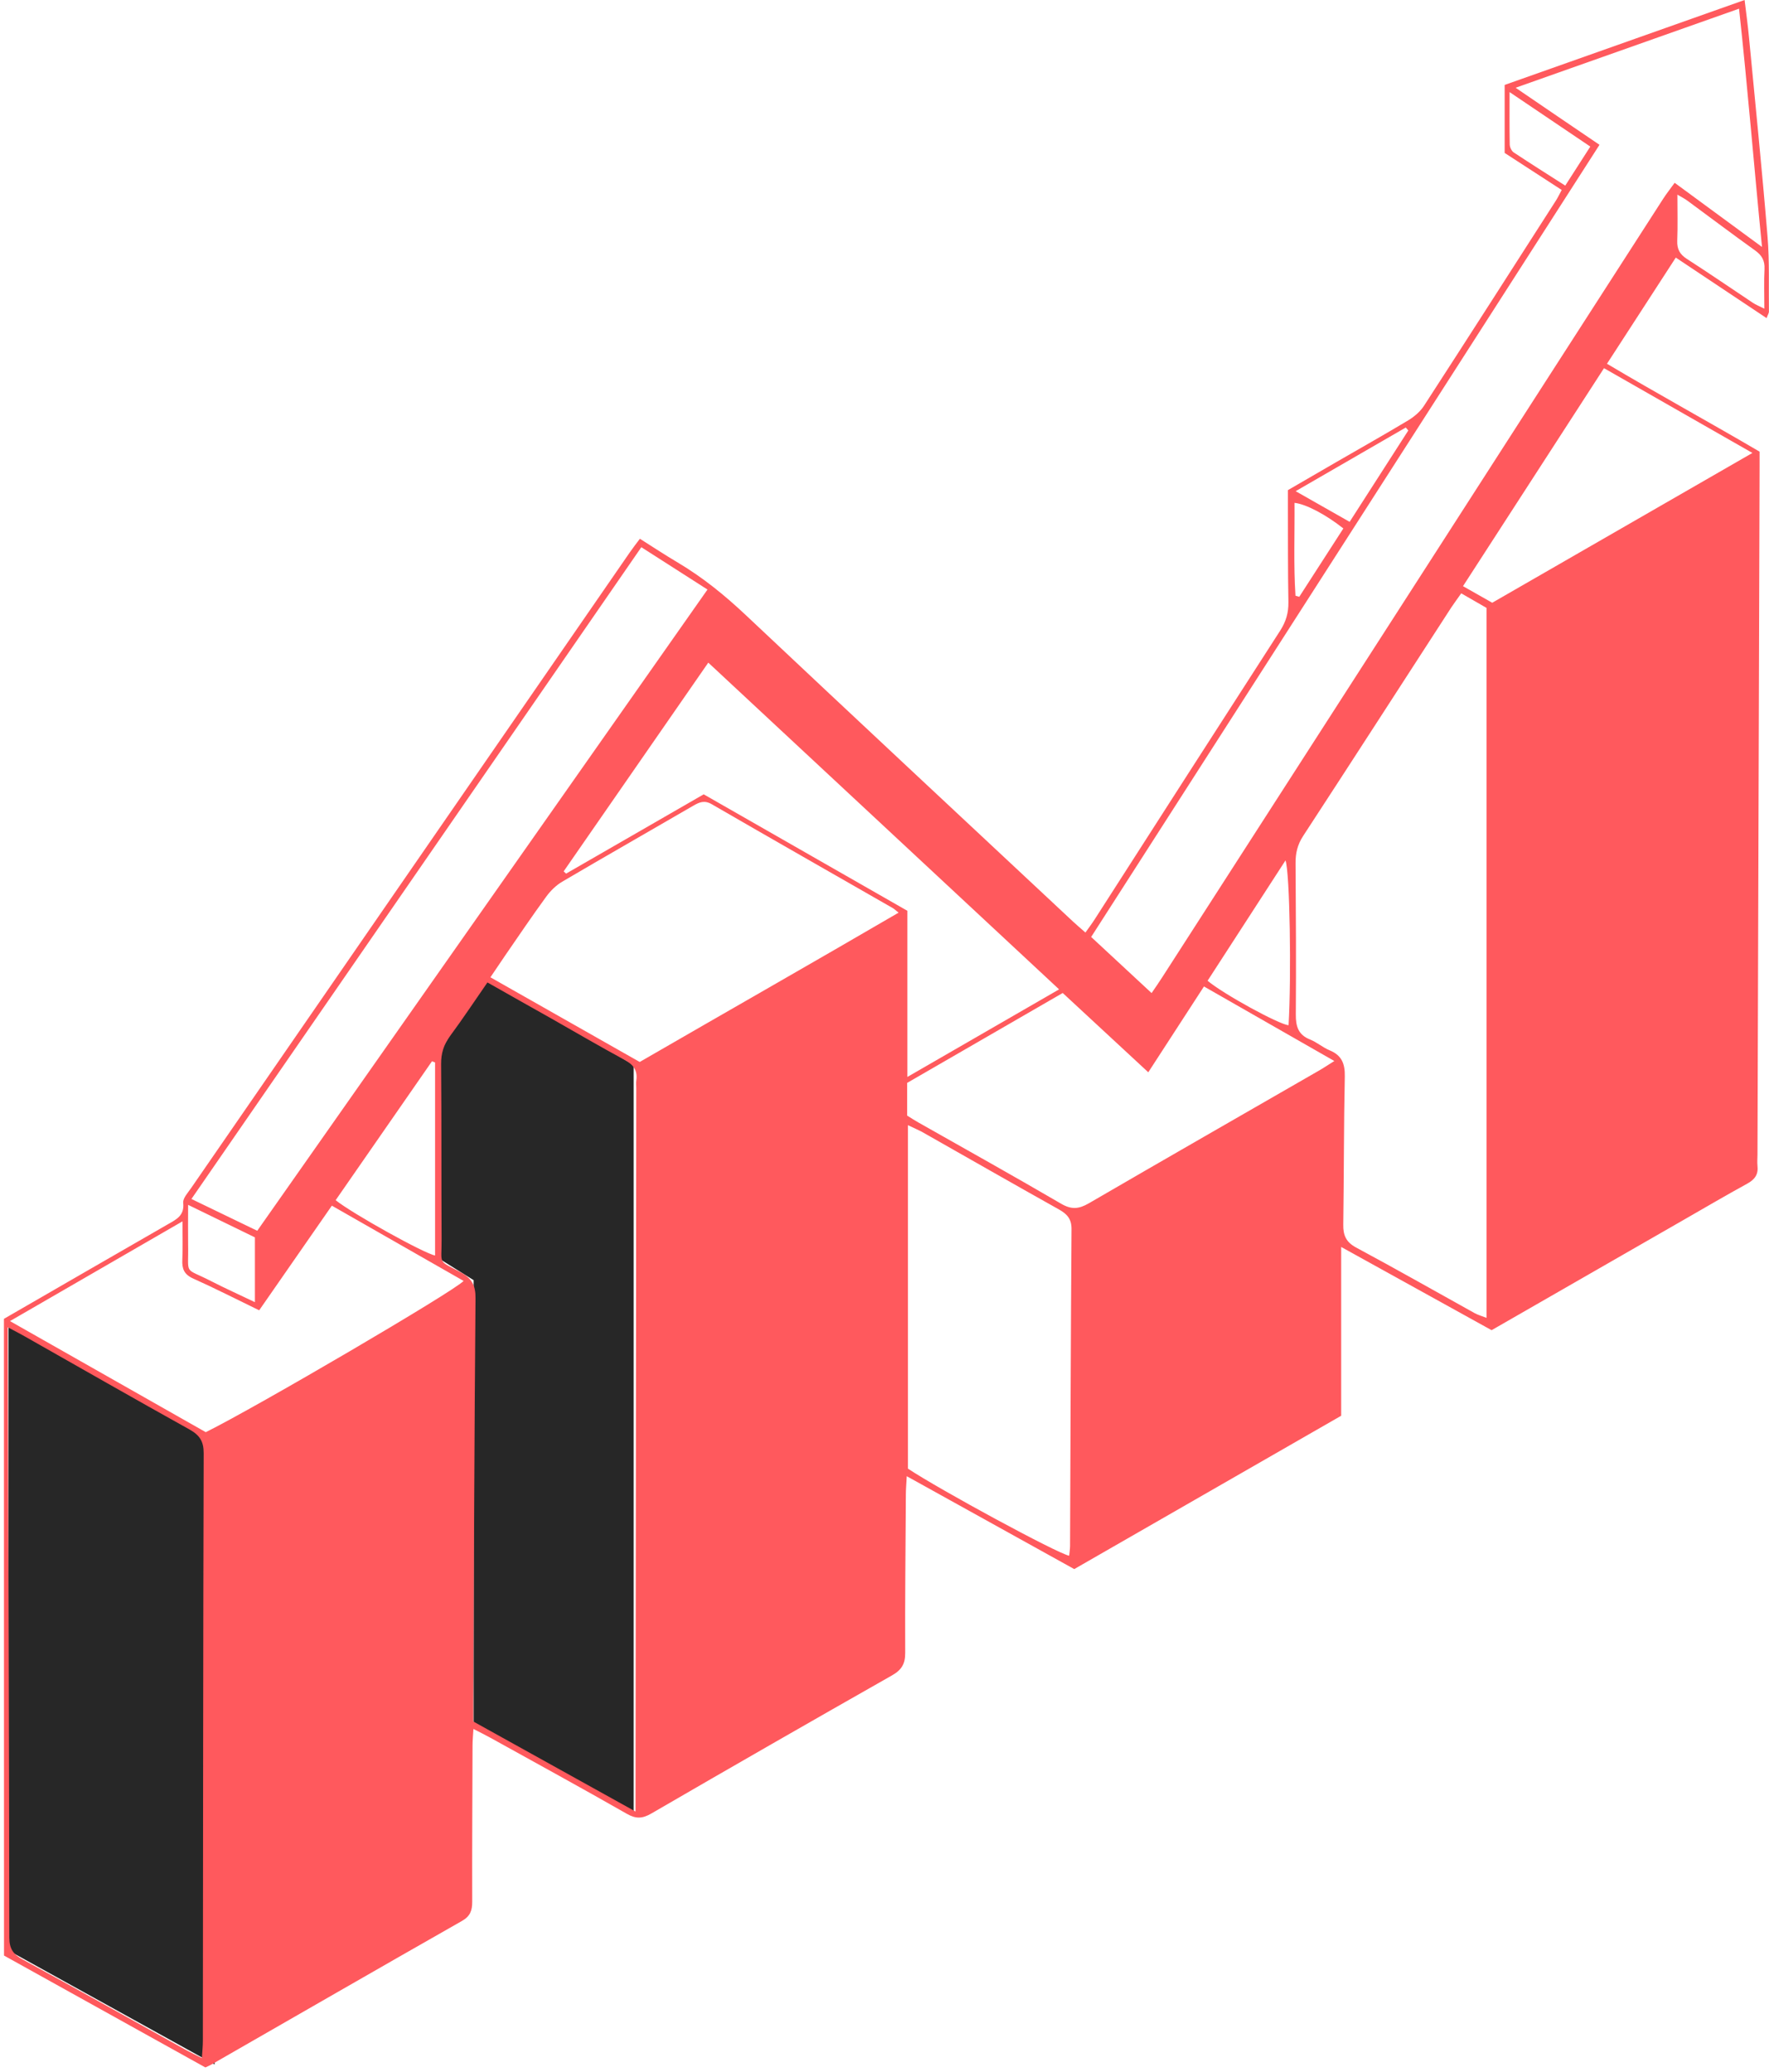 <svg width="327" height="383" viewBox="0 0 327 383" fill="none" xmlns="http://www.w3.org/2000/svg">
<path d="M1.574 360.522L39.671 381.587V266.27L1.574 244.887V360.522Z" fill="#272727"/>
<path d="M87.549 318.798L117.133 334.823V196.87L89.603 180.329L80.975 195.121V232.512L87.549 236.621V318.798Z" fill="#272727"/>
<path d="M0.728 243.77C10.81 237.952 20.938 232.09 31.066 226.273C32.63 225.38 34.119 224.666 33.866 222.33C33.776 221.467 34.759 220.44 35.355 219.562C59.617 184.375 83.908 149.202 108.185 114.029C110.925 110.071 113.651 106.099 116.391 102.141C116.942 101.338 117.538 100.579 118.283 99.582C120.681 101.1 122.959 102.602 125.298 103.986C129.885 106.709 133.966 110.027 137.853 113.687C157.959 132.627 178.155 151.463 198.336 170.329C199.036 170.984 199.766 171.594 200.644 172.368C201.315 171.416 201.895 170.657 202.402 169.853C213.81 152.073 225.204 134.294 236.657 116.543C237.715 114.892 238.191 113.255 238.161 111.306C238.057 105.414 238.087 99.522 238.072 93.616C238.072 92.649 238.072 91.667 238.072 90.595C241.125 88.825 244.089 87.099 247.053 85.388C251.476 82.829 255.929 80.329 260.308 77.696C261.44 77.011 262.557 76.059 263.257 74.958C271.434 62.341 279.536 49.679 287.638 37.033C287.995 36.467 288.278 35.857 288.681 35.113C285.136 32.807 281.681 30.575 278.136 28.269C278.136 24.148 278.136 20.056 278.136 15.697C292.746 10.519 307.432 5.327 322.489 0C322.787 2.455 323.085 4.627 323.293 6.814C324.47 19.134 325.721 31.438 326.734 43.773C327.106 48.355 326.927 52.997 326.987 57.61C326.987 57.863 326.808 58.115 326.555 58.8C320.985 55.08 315.549 51.465 309.77 47.611C305.57 54.083 301.429 60.481 297.051 67.236C306.404 72.801 315.832 77.949 325.259 83.483C325.259 84.436 325.259 85.418 325.259 86.385C325.125 128.729 325.006 171.073 324.872 213.418C324.872 214.102 324.798 214.801 324.872 215.486C325.051 217.063 324.395 218 322.995 218.774C319.034 220.946 315.132 223.237 311.215 225.484C299.463 232.239 287.698 238.994 275.723 245.868C266.653 240.854 257.508 235.78 247.917 230.483C247.917 241.211 247.917 251.373 247.917 261.684C231.415 271.161 215.061 280.564 198.574 290.027C188.372 284.373 178.185 278.719 167.61 272.857C167.536 274.271 167.447 275.297 167.447 276.324C167.387 286.055 167.283 295.77 167.327 305.501C167.342 307.539 166.672 308.655 164.9 309.667C150.036 318.103 135.202 326.613 120.413 335.198C118.744 336.165 117.553 336.225 115.87 335.258C107.515 330.482 99.055 325.869 90.64 321.198C89.717 320.692 88.764 320.216 87.513 319.576C87.438 320.796 87.349 321.733 87.349 322.656C87.319 332.282 87.259 341.909 87.289 351.535C87.289 353.157 86.917 354.198 85.368 355.076C69.908 363.869 54.508 372.752 39.079 381.604C38.751 381.798 38.379 381.932 37.962 382.14C25.6 375.266 13.238 368.407 0.742 361.459C0.728 322.284 0.728 283.213 0.728 243.77ZM90.104 181.592C87.676 185.089 85.517 188.362 83.178 191.516C82.017 193.094 81.525 194.7 81.54 196.679C81.63 207.481 81.57 218.283 81.63 229.085C81.659 233.905 80.825 232.849 85.13 235.155C87.23 236.286 87.93 237.625 87.9 239.991C87.691 264.838 87.602 289.685 87.483 314.532C87.483 315.707 87.483 316.883 87.483 318.192C97.357 323.682 107.202 329.128 117.479 334.841C117.479 333.086 117.479 331.925 117.479 330.765C117.523 287.557 117.568 244.35 117.613 201.128C117.613 200.637 117.553 200.146 117.627 199.655C117.866 197.87 117.106 196.798 115.513 195.935C110.94 193.465 106.442 190.832 101.915 188.258C98.057 186.101 94.23 183.928 90.104 181.592ZM1.442 245.332C1.442 246.835 1.442 247.713 1.442 248.576C1.547 285.102 1.681 321.629 1.725 358.171C1.725 360.283 2.515 361.28 4.257 362.218C14.34 367.723 24.364 373.347 34.402 378.926C35.236 379.388 36.1 379.789 37.321 380.414C37.396 379.149 37.5 378.212 37.5 377.275C37.544 341.046 37.544 304.801 37.649 268.572C37.649 266.385 36.889 265.269 35.042 264.228C24.825 258.544 14.683 252.742 4.525 246.984C3.691 246.507 2.842 246.076 1.442 245.332ZM295.666 26.767C264.225 75.747 233.008 124.399 201.702 173.186C205.485 176.697 209.059 180.03 212.872 183.556C213.632 182.44 214.242 181.578 214.808 180.685C231.191 155.243 247.559 129.8 263.927 104.358C278.434 81.802 292.94 59.246 307.461 36.705C308.072 35.768 308.772 34.875 309.561 33.789C314.983 37.777 320.091 41.526 325.706 45.647C324.217 30.635 323.07 16.307 321.461 1.607C307.581 6.517 294.146 11.278 280.161 16.218C285.598 19.937 290.512 23.27 295.666 26.767ZM270.108 109.67C269.393 110.696 268.812 111.47 268.276 112.273C259.146 126.363 250.047 140.483 240.872 154.543C239.844 156.12 239.472 157.698 239.487 159.528C239.547 168.856 239.606 178.185 239.532 187.514C239.517 189.716 239.978 191.278 242.168 192.141C243.434 192.647 244.506 193.614 245.772 194.135C248.021 195.057 248.632 196.605 248.587 198.971C248.393 208.106 248.438 217.241 248.304 226.362C248.274 228.341 248.825 229.591 250.672 230.587C258.029 234.53 265.283 238.666 272.581 242.713C273.206 243.056 273.906 243.249 274.785 243.591C274.785 199.64 274.785 156.061 274.785 112.363C273.31 111.515 271.881 110.696 270.108 109.67ZM118.551 101.144C90.715 141.465 63.132 181.414 35.385 221.616C39.63 223.669 43.547 225.558 47.553 227.493C75.359 187.886 102.987 148.547 130.779 108.97C126.593 106.292 122.736 103.822 118.551 101.144ZM167.834 207.972C167.834 229.501 167.834 250.495 167.834 271.459C173.702 275.357 195.417 287.126 197.636 287.557C197.695 286.962 197.785 286.397 197.8 285.816C197.874 266.266 197.934 246.731 198.068 227.18C198.083 225.291 197.249 224.398 195.744 223.55C187.255 218.804 178.825 213.968 170.366 209.177C169.681 208.82 168.981 208.523 167.834 207.972ZM118.253 196.292C134.234 187.053 150.125 178.007 166.106 168.693C165.51 168.217 165.302 168.008 165.049 167.86C153.893 161.462 142.723 155.109 131.598 148.666C130.198 147.848 129.274 148.279 128.113 148.949C120.055 153.636 111.953 158.248 103.91 162.979C102.779 163.649 101.751 164.661 100.962 165.747C98.355 169.318 95.883 172.978 93.381 176.608C92.502 177.888 91.653 179.167 90.655 180.64C100.023 185.952 109.123 191.115 118.253 196.292ZM167.685 206.201C168.474 206.692 169.13 207.124 169.8 207.496C178.602 212.48 187.434 217.405 196.176 222.508C198.068 223.609 199.423 223.475 201.24 222.434C215.419 214.191 229.657 206.038 243.866 197.855C244.7 197.379 245.504 196.828 246.651 196.114C238.489 191.457 230.625 186.949 222.553 182.336C219.068 187.693 215.732 192.841 212.261 198.197C206.781 193.108 201.627 188.332 196.444 183.541C186.644 189.21 177.142 194.7 167.685 200.161C167.685 202.244 167.685 204.104 167.685 206.201ZM195.774 182.872C174 162.593 152.553 142.626 130.927 122.48C121.872 135.543 113.025 148.294 104.193 161.06C104.342 161.194 104.491 161.328 104.64 161.477C113.115 156.596 121.589 151.716 130.079 146.821C142.708 154.037 155.204 161.194 167.73 168.351C167.73 178.557 167.73 188.526 167.73 199.06C177.157 193.614 186.213 188.392 195.774 182.872ZM47.91 242.193C43.636 240.125 39.719 238.116 35.698 236.316C34.044 235.572 33.627 234.53 33.702 232.879C33.806 230.692 33.732 228.475 33.732 225.752C22.859 232.031 12.568 237.997 1.845 244.186C14.296 251.254 26.225 258.023 38.036 264.719C47.091 260.255 84.072 238.607 85.696 236.762C77.608 232.135 69.551 227.537 61.344 222.851C56.832 229.352 52.468 235.631 47.91 242.193ZM323.934 83.722C314.476 78.321 305.585 73.247 296.5 68.054C287.727 81.624 279.134 94.91 270.436 108.345C272.461 109.491 274.144 110.443 275.842 111.41C291.763 102.245 307.551 93.154 323.934 83.722ZM62.044 221.839C65.187 224.353 78.427 231.703 80.423 232.06C80.423 220.158 80.423 208.27 80.423 196.382C80.23 196.307 80.051 196.233 79.857 196.158C73.915 204.714 67.972 213.284 62.044 221.839ZM223.223 181.28C226.142 183.735 236.3 189.299 238.191 189.508C238.727 180.521 238.43 161.224 237.625 159.037C232.77 166.55 227.989 173.915 223.223 181.28ZM310.068 35.976C310.068 39.071 310.142 41.779 310.038 44.487C309.978 46.034 310.5 47.001 311.81 47.849C315.921 50.498 319.957 53.265 324.023 55.973C324.544 56.33 325.155 56.553 326.138 57.059C326.138 54.351 326.049 52.03 326.168 49.724C326.242 48.177 325.691 47.195 324.44 46.302C320.225 43.282 316.085 40.157 311.915 37.092C311.468 36.75 310.976 36.512 310.068 35.976ZM34.774 222.702C34.774 225.454 34.745 227.686 34.774 229.933C34.894 235.914 33.851 234.143 39.064 236.821C41.64 238.146 44.276 239.321 47.121 240.69C47.121 236.494 47.121 232.715 47.121 228.713C43.204 226.808 39.272 224.889 34.774 222.702ZM279.044 17.021C279.044 20.681 279.015 23.701 279.074 26.722C279.089 27.228 279.417 27.912 279.819 28.18C282.917 30.233 286.059 32.212 289.336 34.31C290.929 31.825 292.389 29.534 293.968 27.094C289.053 23.776 284.346 20.592 279.044 17.021ZM260.323 79.57C260.174 79.392 260.01 79.213 259.861 79.02C253.249 82.844 246.621 86.667 239.502 90.789C243.076 92.812 246.159 94.568 249.481 96.457C253.174 90.714 256.749 85.135 260.323 79.57ZM248.319 97.677C245.072 95.103 241.393 93.169 239.293 92.946C239.338 98.689 239.1 104.403 239.472 110.116C239.71 110.175 239.934 110.235 240.172 110.309C242.853 106.143 245.534 101.992 248.319 97.677Z" fill="#FF595D"/>
</svg>
